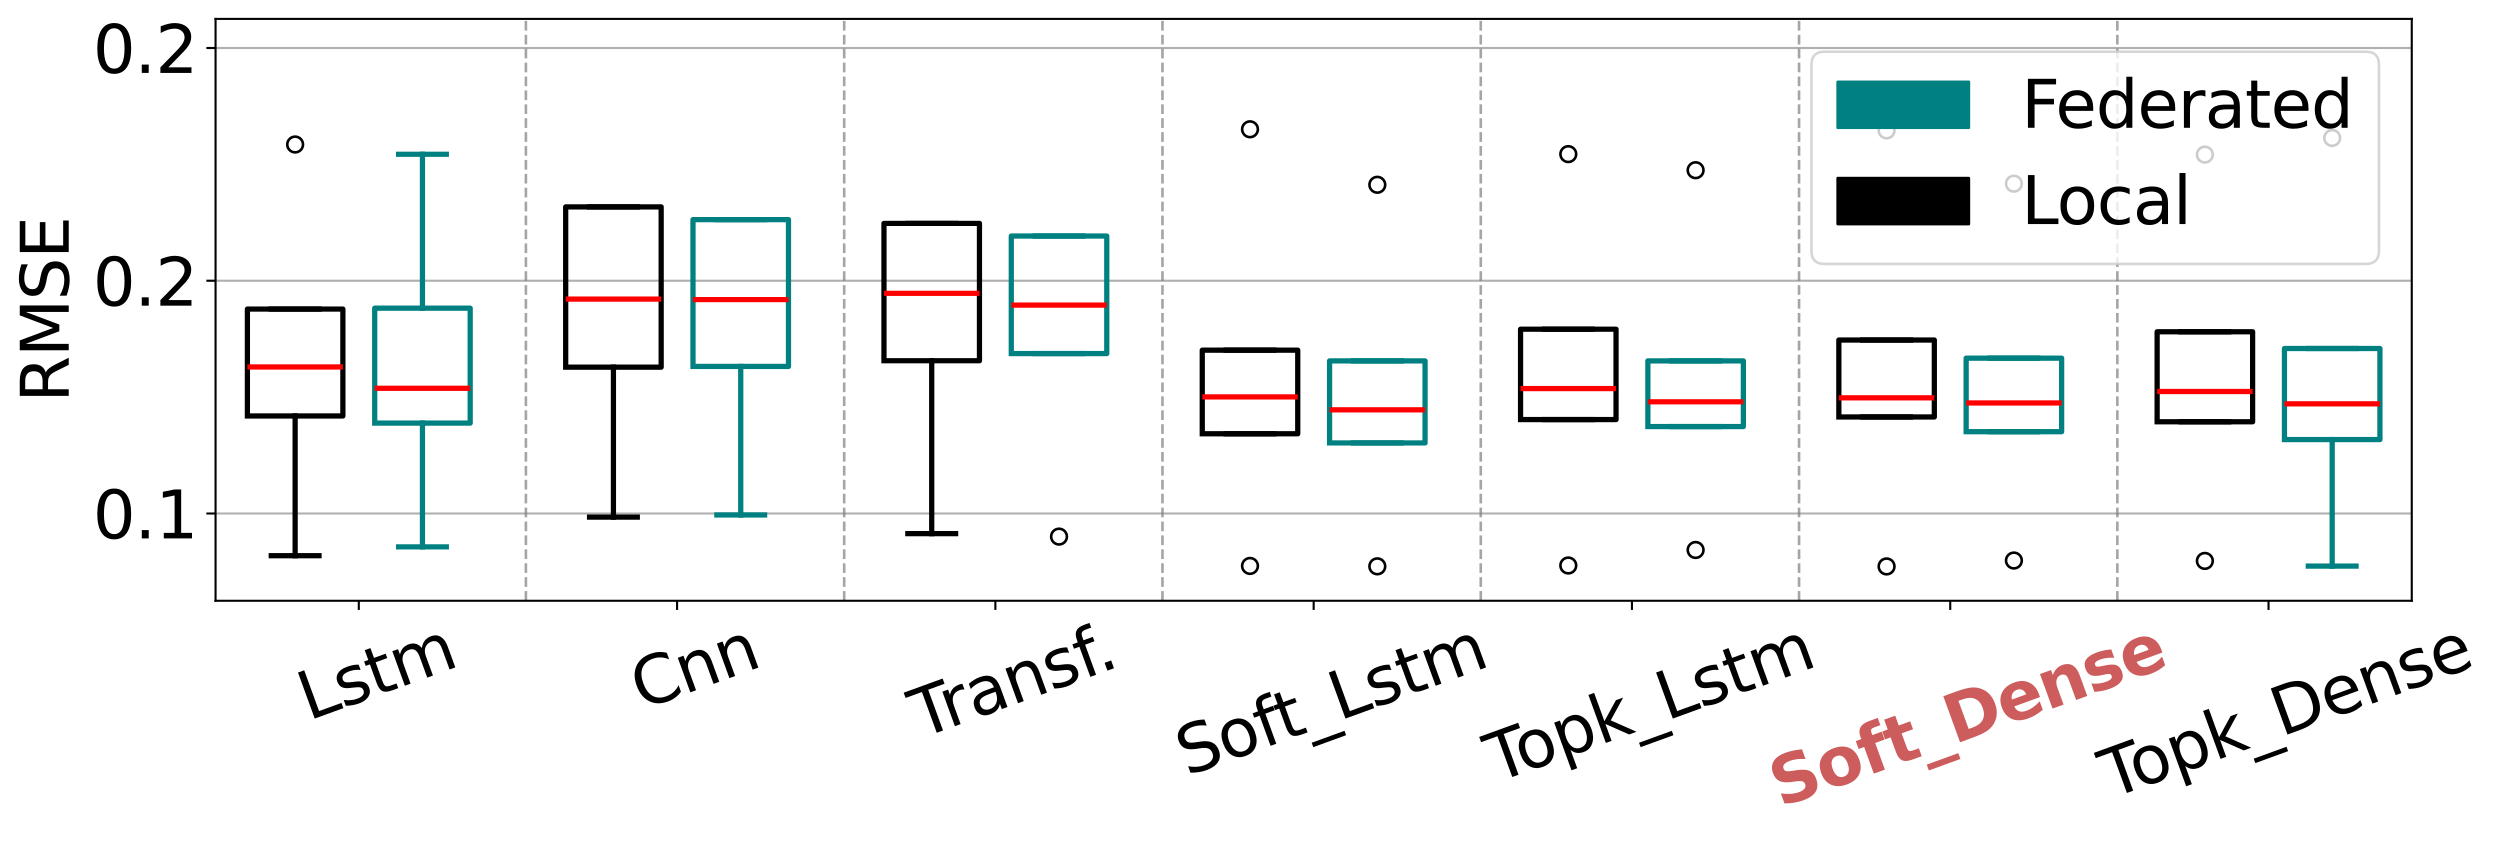 <?xml version="1.0" encoding="utf-8" standalone="no"?>
<!DOCTYPE svg PUBLIC "-//W3C//DTD SVG 1.1//EN"
  "http://www.w3.org/Graphics/SVG/1.1/DTD/svg11.dtd">
<svg xmlns:xlink="http://www.w3.org/1999/xlink" width="952.782pt" height="320.537pt" viewBox="0 0 952.782 320.537" xmlns="http://www.w3.org/2000/svg" version="1.1">
 <defs>
  <style type="text/css">*{stroke-linejoin: round; stroke-linecap: butt}</style>
 </defs>
 <g id="figure_1">
  <g id="patch_1">
   <path d="M 0 320.537 
L 952.782 320.537 
L 952.782 0 
L 0 0 
z
" style="fill: #ffffff"/>
  </g>
  <g id="axes_1">
   <g id="patch_2">
    <path d="M 82.153 228.96 
L 919.153 228.96 
L 919.153 7.2 
L 82.153 7.2 
z
" style="fill: #ffffff"/>
   </g>
   <g id="matplotlib.axis_1">
    <g id="xtick_1">
     <g id="line2d_1">
      <defs>
       <path id="m86061ea909" d="M 0 0 
L 0 3.5 
" style="stroke: #000000; stroke-width: 0.8"/>
      </defs>
      <g>
       <use xlink:href="#m86061ea909" x="136.74" y="228.96" style="stroke: #000000; stroke-width: 0.8"/>
      </g>
     </g>
     <g id="text_1">
      <!-- Lstm -->
      <g transform="translate(117.589 274.71) rotate(-20) scale(0.25 -0.25)">
       <defs>
        <path id="DejaVuSans-4c" d="M 628 4666 
L 1259 4666 
L 1259 531 
L 3531 531 
L 3531 0 
L 628 0 
L 628 4666 
z
" transform="scale(0.016)"/>
        <path id="DejaVuSans-73" d="M 2834 3397 
L 2834 2853 
Q 2591 2978 2328 3040 
Q 2066 3103 1784 3103 
Q 1356 3103 1142 2972 
Q 928 2841 928 2578 
Q 928 2378 1081 2264 
Q 1234 2150 1697 2047 
L 1894 2003 
Q 2506 1872 2764 1633 
Q 3022 1394 3022 966 
Q 3022 478 2636 193 
Q 2250 -91 1575 -91 
Q 1294 -91 989 -36 
Q 684 19 347 128 
L 347 722 
Q 666 556 975 473 
Q 1284 391 1588 391 
Q 1994 391 2212 530 
Q 2431 669 2431 922 
Q 2431 1156 2273 1281 
Q 2116 1406 1581 1522 
L 1381 1569 
Q 847 1681 609 1914 
Q 372 2147 372 2553 
Q 372 3047 722 3315 
Q 1072 3584 1716 3584 
Q 2034 3584 2315 3537 
Q 2597 3491 2834 3397 
z
" transform="scale(0.016)"/>
        <path id="DejaVuSans-74" d="M 1172 4494 
L 1172 3500 
L 2356 3500 
L 2356 3053 
L 1172 3053 
L 1172 1153 
Q 1172 725 1289 603 
Q 1406 481 1766 481 
L 2356 481 
L 2356 0 
L 1766 0 
Q 1100 0 847 248 
Q 594 497 594 1153 
L 594 3053 
L 172 3053 
L 172 3500 
L 594 3500 
L 594 4494 
L 1172 4494 
z
" transform="scale(0.016)"/>
        <path id="DejaVuSans-6d" d="M 3328 2828 
Q 3544 3216 3844 3400 
Q 4144 3584 4550 3584 
Q 5097 3584 5394 3201 
Q 5691 2819 5691 2113 
L 5691 0 
L 5113 0 
L 5113 2094 
Q 5113 2597 4934 2840 
Q 4756 3084 4391 3084 
Q 3944 3084 3684 2787 
Q 3425 2491 3425 1978 
L 3425 0 
L 2847 0 
L 2847 2094 
Q 2847 2600 2669 2842 
Q 2491 3084 2119 3084 
Q 1678 3084 1418 2786 
Q 1159 2488 1159 1978 
L 1159 0 
L 581 0 
L 581 3500 
L 1159 3500 
L 1159 2956 
Q 1356 3278 1631 3431 
Q 1906 3584 2284 3584 
Q 2666 3584 2933 3390 
Q 3200 3197 3328 2828 
z
" transform="scale(0.016)"/>
       </defs>
       <use xlink:href="#DejaVuSans-4c"/>
       <use xlink:href="#DejaVuSans-73" x="55.713"/>
       <use xlink:href="#DejaVuSans-74" x="107.812"/>
       <use xlink:href="#DejaVuSans-6d" x="147.021"/>
      </g>
     </g>
    </g>
    <g id="xtick_2">
     <g id="line2d_2">
      <g>
       <use xlink:href="#m86061ea909" x="258.044" y="228.96" style="stroke: #000000; stroke-width: 0.8"/>
      </g>
     </g>
     <g id="text_2">
      <!-- Cnn -->
      <g transform="translate(244.513 270.619) rotate(-20) scale(0.25 -0.25)">
       <defs>
        <path id="DejaVuSans-43" d="M 4122 4306 
L 4122 3641 
Q 3803 3938 3442 4084 
Q 3081 4231 2675 4231 
Q 1875 4231 1450 3742 
Q 1025 3253 1025 2328 
Q 1025 1406 1450 917 
Q 1875 428 2675 428 
Q 3081 428 3442 575 
Q 3803 722 4122 1019 
L 4122 359 
Q 3791 134 3420 21 
Q 3050 -91 2638 -91 
Q 1578 -91 968 557 
Q 359 1206 359 2328 
Q 359 3453 968 4101 
Q 1578 4750 2638 4750 
Q 3056 4750 3426 4639 
Q 3797 4528 4122 4306 
z
" transform="scale(0.016)"/>
        <path id="DejaVuSans-6e" d="M 3513 2113 
L 3513 0 
L 2938 0 
L 2938 2094 
Q 2938 2591 2744 2837 
Q 2550 3084 2163 3084 
Q 1697 3084 1428 2787 
Q 1159 2491 1159 1978 
L 1159 0 
L 581 0 
L 581 3500 
L 1159 3500 
L 1159 2956 
Q 1366 3272 1645 3428 
Q 1925 3584 2291 3584 
Q 2894 3584 3203 3211 
Q 3513 2838 3513 2113 
z
" transform="scale(0.016)"/>
       </defs>
       <use xlink:href="#DejaVuSans-43"/>
       <use xlink:href="#DejaVuSans-6e" x="69.824"/>
       <use xlink:href="#DejaVuSans-6e" x="133.203"/>
      </g>
     </g>
    </g>
    <g id="xtick_3">
     <g id="line2d_3">
      <g>
       <use xlink:href="#m86061ea909" x="379.349" y="228.96" style="stroke: #000000; stroke-width: 0.8"/>
      </g>
     </g>
     <g id="text_3">
      <!-- Transf. -->
      <g transform="translate(350.86 281.507) rotate(-20) scale(0.25 -0.25)">
       <defs>
        <path id="DejaVuSans-54" d="M -19 4666 
L 3928 4666 
L 3928 4134 
L 2272 4134 
L 2272 0 
L 1638 0 
L 1638 4134 
L -19 4134 
L -19 4666 
z
" transform="scale(0.016)"/>
        <path id="DejaVuSans-72" d="M 2631 2963 
Q 2534 3019 2420 3045 
Q 2306 3072 2169 3072 
Q 1681 3072 1420 2755 
Q 1159 2438 1159 1844 
L 1159 0 
L 581 0 
L 581 3500 
L 1159 3500 
L 1159 2956 
Q 1341 3275 1631 3429 
Q 1922 3584 2338 3584 
Q 2397 3584 2469 3576 
Q 2541 3569 2628 3553 
L 2631 2963 
z
" transform="scale(0.016)"/>
        <path id="DejaVuSans-61" d="M 2194 1759 
Q 1497 1759 1228 1600 
Q 959 1441 959 1056 
Q 959 750 1161 570 
Q 1363 391 1709 391 
Q 2188 391 2477 730 
Q 2766 1069 2766 1631 
L 2766 1759 
L 2194 1759 
z
M 3341 1997 
L 3341 0 
L 2766 0 
L 2766 531 
Q 2569 213 2275 61 
Q 1981 -91 1556 -91 
Q 1019 -91 701 211 
Q 384 513 384 1019 
Q 384 1609 779 1909 
Q 1175 2209 1959 2209 
L 2766 2209 
L 2766 2266 
Q 2766 2663 2505 2880 
Q 2244 3097 1772 3097 
Q 1472 3097 1187 3025 
Q 903 2953 641 2809 
L 641 3341 
Q 956 3463 1253 3523 
Q 1550 3584 1831 3584 
Q 2591 3584 2966 3190 
Q 3341 2797 3341 1997 
z
" transform="scale(0.016)"/>
        <path id="DejaVuSans-66" d="M 2375 4863 
L 2375 4384 
L 1825 4384 
Q 1516 4384 1395 4259 
Q 1275 4134 1275 3809 
L 1275 3500 
L 2222 3500 
L 2222 3053 
L 1275 3053 
L 1275 0 
L 697 0 
L 697 3053 
L 147 3053 
L 147 3500 
L 697 3500 
L 697 3744 
Q 697 4328 969 4595 
Q 1241 4863 1831 4863 
L 2375 4863 
z
" transform="scale(0.016)"/>
        <path id="DejaVuSans-2e" d="M 684 794 
L 1344 794 
L 1344 0 
L 684 0 
L 684 794 
z
" transform="scale(0.016)"/>
       </defs>
       <use xlink:href="#DejaVuSans-54"/>
       <use xlink:href="#DejaVuSans-72" x="46.334"/>
       <use xlink:href="#DejaVuSans-61" x="87.447"/>
       <use xlink:href="#DejaVuSans-6e" x="148.727"/>
       <use xlink:href="#DejaVuSans-73" x="212.105"/>
       <use xlink:href="#DejaVuSans-66" x="264.205"/>
       <use xlink:href="#DejaVuSans-2e" x="292.16"/>
      </g>
     </g>
    </g>
    <g id="xtick_4">
     <g id="line2d_4">
      <g>
       <use xlink:href="#m86061ea909" x="500.653" y="228.96" style="stroke: #000000; stroke-width: 0.8"/>
      </g>
     </g>
     <g id="text_4">
      <!-- Soft_Lstm -->
      <g transform="translate(452.332 295.858) rotate(-20) scale(0.25 -0.25)">
       <defs>
        <path id="DejaVuSans-53" d="M 3425 4513 
L 3425 3897 
Q 3066 4069 2747 4153 
Q 2428 4238 2131 4238 
Q 1616 4238 1336 4038 
Q 1056 3838 1056 3469 
Q 1056 3159 1242 3001 
Q 1428 2844 1947 2747 
L 2328 2669 
Q 3034 2534 3370 2195 
Q 3706 1856 3706 1288 
Q 3706 609 3251 259 
Q 2797 -91 1919 -91 
Q 1588 -91 1214 -16 
Q 841 59 441 206 
L 441 856 
Q 825 641 1194 531 
Q 1563 422 1919 422 
Q 2459 422 2753 634 
Q 3047 847 3047 1241 
Q 3047 1584 2836 1778 
Q 2625 1972 2144 2069 
L 1759 2144 
Q 1053 2284 737 2584 
Q 422 2884 422 3419 
Q 422 4038 858 4394 
Q 1294 4750 2059 4750 
Q 2388 4750 2728 4690 
Q 3069 4631 3425 4513 
z
" transform="scale(0.016)"/>
        <path id="DejaVuSans-6f" d="M 1959 3097 
Q 1497 3097 1228 2736 
Q 959 2375 959 1747 
Q 959 1119 1226 758 
Q 1494 397 1959 397 
Q 2419 397 2687 759 
Q 2956 1122 2956 1747 
Q 2956 2369 2687 2733 
Q 2419 3097 1959 3097 
z
M 1959 3584 
Q 2709 3584 3137 3096 
Q 3566 2609 3566 1747 
Q 3566 888 3137 398 
Q 2709 -91 1959 -91 
Q 1206 -91 779 398 
Q 353 888 353 1747 
Q 353 2609 779 3096 
Q 1206 3584 1959 3584 
z
" transform="scale(0.016)"/>
        <path id="DejaVuSans-5f" d="M 3263 -1063 
L 3263 -1509 
L -63 -1509 
L -63 -1063 
L 3263 -1063 
z
" transform="scale(0.016)"/>
       </defs>
       <use xlink:href="#DejaVuSans-53"/>
       <use xlink:href="#DejaVuSans-6f" x="63.477"/>
       <use xlink:href="#DejaVuSans-66" x="124.658"/>
       <use xlink:href="#DejaVuSans-74" x="158.113"/>
       <use xlink:href="#DejaVuSans-5f" x="197.322"/>
       <use xlink:href="#DejaVuSans-4c" x="247.322"/>
       <use xlink:href="#DejaVuSans-73" x="303.035"/>
       <use xlink:href="#DejaVuSans-74" x="355.135"/>
       <use xlink:href="#DejaVuSans-6d" x="394.344"/>
      </g>
     </g>
    </g>
    <g id="xtick_5">
     <g id="line2d_5">
      <g>
       <use xlink:href="#m86061ea909" x="621.957" y="228.96" style="stroke: #000000; stroke-width: 0.8"/>
      </g>
     </g>
     <g id="text_5">
      <!-- Topk_Lstm -->
      <g transform="translate(570.191 298.365) rotate(-20) scale(0.25 -0.25)">
       <defs>
        <path id="DejaVuSans-70" d="M 1159 525 
L 1159 -1331 
L 581 -1331 
L 581 3500 
L 1159 3500 
L 1159 2969 
Q 1341 3281 1617 3432 
Q 1894 3584 2278 3584 
Q 2916 3584 3314 3078 
Q 3713 2572 3713 1747 
Q 3713 922 3314 415 
Q 2916 -91 2278 -91 
Q 1894 -91 1617 61 
Q 1341 213 1159 525 
z
M 3116 1747 
Q 3116 2381 2855 2742 
Q 2594 3103 2138 3103 
Q 1681 3103 1420 2742 
Q 1159 2381 1159 1747 
Q 1159 1113 1420 752 
Q 1681 391 2138 391 
Q 2594 391 2855 752 
Q 3116 1113 3116 1747 
z
" transform="scale(0.016)"/>
        <path id="DejaVuSans-6b" d="M 581 4863 
L 1159 4863 
L 1159 1991 
L 2875 3500 
L 3609 3500 
L 1753 1863 
L 3688 0 
L 2938 0 
L 1159 1709 
L 1159 0 
L 581 0 
L 581 4863 
z
" transform="scale(0.016)"/>
       </defs>
       <use xlink:href="#DejaVuSans-54"/>
       <use xlink:href="#DejaVuSans-6f" x="44.084"/>
       <use xlink:href="#DejaVuSans-70" x="105.266"/>
       <use xlink:href="#DejaVuSans-6b" x="168.742"/>
       <use xlink:href="#DejaVuSans-5f" x="226.652"/>
       <use xlink:href="#DejaVuSans-4c" x="276.652"/>
       <use xlink:href="#DejaVuSans-73" x="332.365"/>
       <use xlink:href="#DejaVuSans-74" x="384.465"/>
       <use xlink:href="#DejaVuSans-6d" x="423.674"/>
      </g>
     </g>
    </g>
    <g id="xtick_6">
     <g id="line2d_6">
      <g>
       <use xlink:href="#m86061ea909" x="743.262" y="228.96" style="stroke: #000000; stroke-width: 0.8"/>
      </g>
     </g>
     <g id="text_6">
      <!-- Soft_Dense -->
      <g style="fill: #cd5c5c" transform="translate(678.538 307.798) rotate(-20) scale(0.25 -0.25)">
       <defs>
        <path id="DejaVuSans-Bold-53" d="M 3834 4519 
L 3834 3531 
Q 3450 3703 3084 3790 
Q 2719 3878 2394 3878 
Q 1963 3878 1756 3759 
Q 1550 3641 1550 3391 
Q 1550 3203 1689 3098 
Q 1828 2994 2194 2919 
L 2706 2816 
Q 3484 2659 3812 2340 
Q 4141 2022 4141 1434 
Q 4141 663 3683 286 
Q 3225 -91 2284 -91 
Q 1841 -91 1394 -6 
Q 947 78 500 244 
L 500 1259 
Q 947 1022 1364 901 
Q 1781 781 2169 781 
Q 2563 781 2772 912 
Q 2981 1044 2981 1288 
Q 2981 1506 2839 1625 
Q 2697 1744 2272 1838 
L 1806 1941 
Q 1106 2091 782 2419 
Q 459 2747 459 3303 
Q 459 4000 909 4375 
Q 1359 4750 2203 4750 
Q 2588 4750 2994 4692 
Q 3400 4634 3834 4519 
z
" transform="scale(0.016)"/>
        <path id="DejaVuSans-Bold-6f" d="M 2203 2784 
Q 1831 2784 1636 2517 
Q 1441 2250 1441 1747 
Q 1441 1244 1636 976 
Q 1831 709 2203 709 
Q 2569 709 2762 976 
Q 2956 1244 2956 1747 
Q 2956 2250 2762 2517 
Q 2569 2784 2203 2784 
z
M 2203 3584 
Q 3106 3584 3614 3096 
Q 4122 2609 4122 1747 
Q 4122 884 3614 396 
Q 3106 -91 2203 -91 
Q 1297 -91 786 396 
Q 275 884 275 1747 
Q 275 2609 786 3096 
Q 1297 3584 2203 3584 
z
" transform="scale(0.016)"/>
        <path id="DejaVuSans-Bold-66" d="M 2841 4863 
L 2841 4128 
L 2222 4128 
Q 1984 4128 1890 4042 
Q 1797 3956 1797 3744 
L 1797 3500 
L 2753 3500 
L 2753 2700 
L 1797 2700 
L 1797 0 
L 678 0 
L 678 2700 
L 122 2700 
L 122 3500 
L 678 3500 
L 678 3744 
Q 678 4316 997 4589 
Q 1316 4863 1984 4863 
L 2841 4863 
z
" transform="scale(0.016)"/>
        <path id="DejaVuSans-Bold-74" d="M 1759 4494 
L 1759 3500 
L 2913 3500 
L 2913 2700 
L 1759 2700 
L 1759 1216 
Q 1759 972 1856 886 
Q 1953 800 2241 800 
L 2816 800 
L 2816 0 
L 1856 0 
Q 1194 0 917 276 
Q 641 553 641 1216 
L 641 2700 
L 84 2700 
L 84 3500 
L 641 3500 
L 641 4494 
L 1759 4494 
z
" transform="scale(0.016)"/>
        <path id="DejaVuSans-Bold-5f" d="M 3200 -916 
L 3200 -1509 
L 0 -1509 
L 0 -916 
L 3200 -916 
z
" transform="scale(0.016)"/>
        <path id="DejaVuSans-Bold-44" d="M 1791 3756 
L 1791 909 
L 2222 909 
Q 2959 909 3348 1275 
Q 3738 1641 3738 2338 
Q 3738 3031 3350 3393 
Q 2963 3756 2222 3756 
L 1791 3756 
z
M 588 4666 
L 1856 4666 
Q 2919 4666 3439 4514 
Q 3959 4363 4331 4000 
Q 4659 3684 4818 3271 
Q 4978 2859 4978 2338 
Q 4978 1809 4818 1395 
Q 4659 981 4331 666 
Q 3956 303 3431 151 
Q 2906 0 1856 0 
L 588 0 
L 588 4666 
z
" transform="scale(0.016)"/>
        <path id="DejaVuSans-Bold-65" d="M 4031 1759 
L 4031 1441 
L 1416 1441 
Q 1456 1047 1700 850 
Q 1944 653 2381 653 
Q 2734 653 3104 758 
Q 3475 863 3866 1075 
L 3866 213 
Q 3469 63 3072 -14 
Q 2675 -91 2278 -91 
Q 1328 -91 801 392 
Q 275 875 275 1747 
Q 275 2603 792 3093 
Q 1309 3584 2216 3584 
Q 3041 3584 3536 3087 
Q 4031 2591 4031 1759 
z
M 2881 2131 
Q 2881 2450 2695 2645 
Q 2509 2841 2209 2841 
Q 1884 2841 1681 2658 
Q 1478 2475 1428 2131 
L 2881 2131 
z
" transform="scale(0.016)"/>
        <path id="DejaVuSans-Bold-6e" d="M 4056 2131 
L 4056 0 
L 2931 0 
L 2931 347 
L 2931 1631 
Q 2931 2084 2911 2256 
Q 2891 2428 2841 2509 
Q 2775 2619 2662 2680 
Q 2550 2741 2406 2741 
Q 2056 2741 1856 2470 
Q 1656 2200 1656 1722 
L 1656 0 
L 538 0 
L 538 3500 
L 1656 3500 
L 1656 2988 
Q 1909 3294 2193 3439 
Q 2478 3584 2822 3584 
Q 3428 3584 3742 3212 
Q 4056 2841 4056 2131 
z
" transform="scale(0.016)"/>
        <path id="DejaVuSans-Bold-73" d="M 3272 3391 
L 3272 2541 
Q 2913 2691 2578 2766 
Q 2244 2841 1947 2841 
Q 1628 2841 1473 2761 
Q 1319 2681 1319 2516 
Q 1319 2381 1436 2309 
Q 1553 2238 1856 2203 
L 2053 2175 
Q 2913 2066 3209 1816 
Q 3506 1566 3506 1031 
Q 3506 472 3093 190 
Q 2681 -91 1863 -91 
Q 1516 -91 1145 -36 
Q 775 19 384 128 
L 384 978 
Q 719 816 1070 734 
Q 1422 653 1784 653 
Q 2113 653 2278 743 
Q 2444 834 2444 1013 
Q 2444 1163 2330 1236 
Q 2216 1309 1875 1350 
L 1678 1375 
Q 931 1469 631 1722 
Q 331 1975 331 2491 
Q 331 3047 712 3315 
Q 1094 3584 1881 3584 
Q 2191 3584 2531 3537 
Q 2872 3491 3272 3391 
z
" transform="scale(0.016)"/>
       </defs>
       <use xlink:href="#DejaVuSans-Bold-53"/>
       <use xlink:href="#DejaVuSans-Bold-6f" x="72.021"/>
       <use xlink:href="#DejaVuSans-Bold-66" x="140.723"/>
       <use xlink:href="#DejaVuSans-Bold-74" x="184.229"/>
       <use xlink:href="#DejaVuSans-Bold-5f" x="232.031"/>
       <use xlink:href="#DejaVuSans-Bold-44" x="282.031"/>
       <use xlink:href="#DejaVuSans-Bold-65" x="365.039"/>
       <use xlink:href="#DejaVuSans-Bold-6e" x="432.861"/>
       <use xlink:href="#DejaVuSans-Bold-73" x="504.053"/>
       <use xlink:href="#DejaVuSans-Bold-65" x="563.574"/>
      </g>
     </g>
    </g>
    <g id="xtick_7">
     <g id="line2d_7">
      <g>
       <use xlink:href="#m86061ea909" x="864.566" y="228.96" style="stroke: #000000; stroke-width: 0.8"/>
      </g>
     </g>
     <g id="text_7">
      <!-- Topk_Dense -->
      <g transform="translate(804.447 304.446) rotate(-20) scale(0.25 -0.25)">
       <defs>
        <path id="DejaVuSans-44" d="M 1259 4147 
L 1259 519 
L 2022 519 
Q 2988 519 3436 956 
Q 3884 1394 3884 2338 
Q 3884 3275 3436 3711 
Q 2988 4147 2022 4147 
L 1259 4147 
z
M 628 4666 
L 1925 4666 
Q 3281 4666 3915 4102 
Q 4550 3538 4550 2338 
Q 4550 1131 3912 565 
Q 3275 0 1925 0 
L 628 0 
L 628 4666 
z
" transform="scale(0.016)"/>
        <path id="DejaVuSans-65" d="M 3597 1894 
L 3597 1613 
L 953 1613 
Q 991 1019 1311 708 
Q 1631 397 2203 397 
Q 2534 397 2845 478 
Q 3156 559 3463 722 
L 3463 178 
Q 3153 47 2828 -22 
Q 2503 -91 2169 -91 
Q 1331 -91 842 396 
Q 353 884 353 1716 
Q 353 2575 817 3079 
Q 1281 3584 2069 3584 
Q 2775 3584 3186 3129 
Q 3597 2675 3597 1894 
z
M 3022 2063 
Q 3016 2534 2758 2815 
Q 2500 3097 2075 3097 
Q 1594 3097 1305 2825 
Q 1016 2553 972 2059 
L 3022 2063 
z
" transform="scale(0.016)"/>
       </defs>
       <use xlink:href="#DejaVuSans-54"/>
       <use xlink:href="#DejaVuSans-6f" x="44.084"/>
       <use xlink:href="#DejaVuSans-70" x="105.266"/>
       <use xlink:href="#DejaVuSans-6b" x="168.742"/>
       <use xlink:href="#DejaVuSans-5f" x="226.652"/>
       <use xlink:href="#DejaVuSans-44" x="276.652"/>
       <use xlink:href="#DejaVuSans-65" x="353.654"/>
       <use xlink:href="#DejaVuSans-6e" x="415.178"/>
       <use xlink:href="#DejaVuSans-73" x="478.557"/>
       <use xlink:href="#DejaVuSans-65" x="530.656"/>
      </g>
     </g>
    </g>
   </g>
   <g id="matplotlib.axis_2">
    <g id="ytick_1">
     <g id="line2d_8">
      <path d="M 82.153 195.696 
L 919.153 195.696 
" clip-path="url(#p29b383c020)" style="fill: none; stroke: #b0b0b0; stroke-width: 0.8; stroke-linecap: square"/>
     </g>
     <g id="line2d_9">
      <defs>
       <path id="me3cda7640b" d="M 0 0 
L -3.5 0 
" style="stroke: #000000; stroke-width: 0.8"/>
      </defs>
      <g>
       <use xlink:href="#me3cda7640b" x="82.153" y="195.696" style="stroke: #000000; stroke-width: 0.8"/>
      </g>
     </g>
     <g id="text_8">
      <!-- 0.1 -->
      <g transform="translate(35.395 205.194) scale(0.25 -0.25)">
       <defs>
        <path id="DejaVuSans-30" d="M 2034 4250 
Q 1547 4250 1301 3770 
Q 1056 3291 1056 2328 
Q 1056 1369 1301 889 
Q 1547 409 2034 409 
Q 2525 409 2770 889 
Q 3016 1369 3016 2328 
Q 3016 3291 2770 3770 
Q 2525 4250 2034 4250 
z
M 2034 4750 
Q 2819 4750 3233 4129 
Q 3647 3509 3647 2328 
Q 3647 1150 3233 529 
Q 2819 -91 2034 -91 
Q 1250 -91 836 529 
Q 422 1150 422 2328 
Q 422 3509 836 4129 
Q 1250 4750 2034 4750 
z
" transform="scale(0.016)"/>
        <path id="DejaVuSans-31" d="M 794 531 
L 1825 531 
L 1825 4091 
L 703 3866 
L 703 4441 
L 1819 4666 
L 2450 4666 
L 2450 531 
L 3481 531 
L 3481 0 
L 794 0 
L 794 531 
z
" transform="scale(0.016)"/>
       </defs>
       <use xlink:href="#DejaVuSans-30"/>
       <use xlink:href="#DejaVuSans-2e" x="63.623"/>
       <use xlink:href="#DejaVuSans-31" x="95.41"/>
      </g>
     </g>
    </g>
    <g id="ytick_2">
     <g id="line2d_10">
      <path d="M 82.153 106.992 
L 919.153 106.992 
" clip-path="url(#p29b383c020)" style="fill: none; stroke: #b0b0b0; stroke-width: 0.8; stroke-linecap: square"/>
     </g>
     <g id="line2d_11">
      <g>
       <use xlink:href="#me3cda7640b" x="82.153" y="106.992" style="stroke: #000000; stroke-width: 0.8"/>
      </g>
     </g>
     <g id="text_9">
      <!-- 0.2 -->
      <g transform="translate(35.395 116.49) scale(0.25 -0.25)">
       <defs>
        <path id="DejaVuSans-32" d="M 1228 531 
L 3431 531 
L 3431 0 
L 469 0 
L 469 531 
Q 828 903 1448 1529 
Q 2069 2156 2228 2338 
Q 2531 2678 2651 2914 
Q 2772 3150 2772 3378 
Q 2772 3750 2511 3984 
Q 2250 4219 1831 4219 
Q 1534 4219 1204 4116 
Q 875 4013 500 3803 
L 500 4441 
Q 881 4594 1212 4672 
Q 1544 4750 1819 4750 
Q 2544 4750 2975 4387 
Q 3406 4025 3406 3419 
Q 3406 3131 3298 2873 
Q 3191 2616 2906 2266 
Q 2828 2175 2409 1742 
Q 1991 1309 1228 531 
z
" transform="scale(0.016)"/>
       </defs>
       <use xlink:href="#DejaVuSans-30"/>
       <use xlink:href="#DejaVuSans-2e" x="63.623"/>
       <use xlink:href="#DejaVuSans-32" x="95.41"/>
      </g>
     </g>
    </g>
    <g id="ytick_3">
     <g id="line2d_12">
      <path d="M 82.153 18.288 
L 919.153 18.288 
" clip-path="url(#p29b383c020)" style="fill: none; stroke: #b0b0b0; stroke-width: 0.8; stroke-linecap: square"/>
     </g>
     <g id="line2d_13">
      <g>
       <use xlink:href="#me3cda7640b" x="82.153" y="18.288" style="stroke: #000000; stroke-width: 0.8"/>
      </g>
     </g>
     <g id="text_10">
      <!-- 0.2 -->
      <g transform="translate(35.395 27.786) scale(0.25 -0.25)">
       <use xlink:href="#DejaVuSans-30"/>
       <use xlink:href="#DejaVuSans-2e" x="63.623"/>
       <use xlink:href="#DejaVuSans-32" x="95.41"/>
      </g>
     </g>
    </g>
    <g id="text_11">
     <!-- RMSE -->
     <g transform="translate(26.196 153.385) rotate(-90) scale(0.25 -0.25)">
      <defs>
       <path id="DejaVuSans-52" d="M 2841 2188 
Q 3044 2119 3236 1894 
Q 3428 1669 3622 1275 
L 4263 0 
L 3584 0 
L 2988 1197 
Q 2756 1666 2539 1819 
Q 2322 1972 1947 1972 
L 1259 1972 
L 1259 0 
L 628 0 
L 628 4666 
L 2053 4666 
Q 2853 4666 3247 4331 
Q 3641 3997 3641 3322 
Q 3641 2881 3436 2590 
Q 3231 2300 2841 2188 
z
M 1259 4147 
L 1259 2491 
L 2053 2491 
Q 2509 2491 2742 2702 
Q 2975 2913 2975 3322 
Q 2975 3731 2742 3939 
Q 2509 4147 2053 4147 
L 1259 4147 
z
" transform="scale(0.016)"/>
       <path id="DejaVuSans-4d" d="M 628 4666 
L 1569 4666 
L 2759 1491 
L 3956 4666 
L 4897 4666 
L 4897 0 
L 4281 0 
L 4281 4097 
L 3078 897 
L 2444 897 
L 1241 4097 
L 1241 0 
L 628 0 
L 628 4666 
z
" transform="scale(0.016)"/>
       <path id="DejaVuSans-45" d="M 628 4666 
L 3578 4666 
L 3578 4134 
L 1259 4134 
L 1259 2753 
L 3481 2753 
L 3481 2222 
L 1259 2222 
L 1259 531 
L 3634 531 
L 3634 0 
L 628 0 
L 628 4666 
z
" transform="scale(0.016)"/>
      </defs>
      <use xlink:href="#DejaVuSans-52"/>
      <use xlink:href="#DejaVuSans-4d" x="69.482"/>
      <use xlink:href="#DejaVuSans-53" x="155.762"/>
      <use xlink:href="#DejaVuSans-45" x="219.238"/>
     </g>
    </g>
   </g>
   <g id="line2d_14">
    <path d="M 94.284 158.528 
L 130.675 158.528 
L 130.675 117.791 
L 94.284 117.791 
L 94.284 158.528 
" clip-path="url(#p29b383c020)" style="fill: none; stroke: #000000; stroke-width: 2; stroke-linecap: square"/>
   </g>
   <g id="line2d_15">
    <path d="M 112.479 158.528 
L 112.479 211.787 
" clip-path="url(#p29b383c020)" style="fill: none; stroke: #000000; stroke-width: 2; stroke-linecap: square"/>
   </g>
   <g id="line2d_16">
    <path d="M 112.479 117.791 
L 112.479 117.791 
" clip-path="url(#p29b383c020)" style="fill: none; stroke: #000000; stroke-width: 2; stroke-linecap: square"/>
   </g>
   <g id="line2d_17">
    <path d="M 103.381 211.787 
L 121.577 211.787 
" clip-path="url(#p29b383c020)" style="fill: none; stroke: #000000; stroke-width: 2; stroke-linecap: square"/>
   </g>
   <g id="line2d_18">
    <path d="M 103.381 117.791 
L 121.577 117.791 
" clip-path="url(#p29b383c020)" style="fill: none; stroke: #000000; stroke-width: 2; stroke-linecap: square"/>
   </g>
   <g id="line2d_19">
    <defs>
     <path id="ma8064042ac" d="M 0 3 
C 0.796 3 1.559 2.684 2.121 2.121 
C 2.684 1.559 3 0.796 3 0 
C 3 -0.796 2.684 -1.559 2.121 -2.121 
C 1.559 -2.684 0.796 -3 0 -3 
C -0.796 -3 -1.559 -2.684 -2.121 -2.121 
C -2.684 -1.559 -3 -0.796 -3 0 
C -3 0.796 -2.684 1.559 -2.121 2.121 
C -1.559 2.684 -0.796 3 0 3 
z
" style="stroke: #000000"/>
    </defs>
    <g clip-path="url(#p29b383c020)">
     <use xlink:href="#ma8064042ac" x="112.479" y="55.07" style="fill-opacity: 0; stroke: #000000"/>
    </g>
   </g>
   <g id="line2d_20">
    <path d="M 215.588 139.935 
L 251.979 139.935 
L 251.979 78.854 
L 215.588 78.854 
L 215.588 139.935 
" clip-path="url(#p29b383c020)" style="fill: none; stroke: #000000; stroke-width: 2; stroke-linecap: square"/>
   </g>
   <g id="line2d_21">
    <path d="M 233.784 139.935 
L 233.784 197.066 
" clip-path="url(#p29b383c020)" style="fill: none; stroke: #000000; stroke-width: 2; stroke-linecap: square"/>
   </g>
   <g id="line2d_22">
    <path d="M 233.784 78.854 
L 233.784 78.854 
" clip-path="url(#p29b383c020)" style="fill: none; stroke: #000000; stroke-width: 2; stroke-linecap: square"/>
   </g>
   <g id="line2d_23">
    <path d="M 224.686 197.066 
L 242.881 197.066 
" clip-path="url(#p29b383c020)" style="fill: none; stroke: #000000; stroke-width: 2; stroke-linecap: square"/>
   </g>
   <g id="line2d_24">
    <path d="M 224.686 78.854 
L 242.881 78.854 
" clip-path="url(#p29b383c020)" style="fill: none; stroke: #000000; stroke-width: 2; stroke-linecap: square"/>
   </g>
   <g id="line2d_25">
    <g clip-path="url(#p29b383c020)"/>
   </g>
   <g id="line2d_26">
    <path d="M 336.892 137.479 
L 373.284 137.479 
L 373.284 85.143 
L 336.892 85.143 
L 336.892 137.479 
" clip-path="url(#p29b383c020)" style="fill: none; stroke: #000000; stroke-width: 2; stroke-linecap: square"/>
   </g>
   <g id="line2d_27">
    <path d="M 355.088 137.479 
L 355.088 203.383 
" clip-path="url(#p29b383c020)" style="fill: none; stroke: #000000; stroke-width: 2; stroke-linecap: square"/>
   </g>
   <g id="line2d_28">
    <path d="M 355.088 85.143 
L 355.088 85.143 
" clip-path="url(#p29b383c020)" style="fill: none; stroke: #000000; stroke-width: 2; stroke-linecap: square"/>
   </g>
   <g id="line2d_29">
    <path d="M 345.99 203.383 
L 364.186 203.383 
" clip-path="url(#p29b383c020)" style="fill: none; stroke: #000000; stroke-width: 2; stroke-linecap: square"/>
   </g>
   <g id="line2d_30">
    <path d="M 345.99 85.143 
L 364.186 85.143 
" clip-path="url(#p29b383c020)" style="fill: none; stroke: #000000; stroke-width: 2; stroke-linecap: square"/>
   </g>
   <g id="line2d_31">
    <g clip-path="url(#p29b383c020)"/>
   </g>
   <g id="line2d_32">
    <path d="M 458.197 165.317 
L 494.588 165.317 
L 494.588 133.459 
L 458.197 133.459 
L 458.197 165.317 
" clip-path="url(#p29b383c020)" style="fill: none; stroke: #000000; stroke-width: 2; stroke-linecap: square"/>
   </g>
   <g id="line2d_33">
    <path d="M 476.392 165.317 
L 476.392 165.317 
" clip-path="url(#p29b383c020)" style="fill: none; stroke: #000000; stroke-width: 2; stroke-linecap: square"/>
   </g>
   <g id="line2d_34">
    <path d="M 476.392 133.459 
L 476.392 133.459 
" clip-path="url(#p29b383c020)" style="fill: none; stroke: #000000; stroke-width: 2; stroke-linecap: square"/>
   </g>
   <g id="line2d_35">
    <path d="M 467.294 165.317 
L 485.49 165.317 
" clip-path="url(#p29b383c020)" style="fill: none; stroke: #000000; stroke-width: 2; stroke-linecap: square"/>
   </g>
   <g id="line2d_36">
    <path d="M 467.294 133.459 
L 485.49 133.459 
" clip-path="url(#p29b383c020)" style="fill: none; stroke: #000000; stroke-width: 2; stroke-linecap: square"/>
   </g>
   <g id="line2d_37">
    <g clip-path="url(#p29b383c020)">
     <use xlink:href="#ma8064042ac" x="476.392" y="215.684" style="fill-opacity: 0; stroke: #000000"/>
     <use xlink:href="#ma8064042ac" x="476.392" y="49.269" style="fill-opacity: 0; stroke: #000000"/>
    </g>
   </g>
   <g id="line2d_38">
    <path d="M 579.501 159.902 
L 615.892 159.902 
L 615.892 125.464 
L 579.501 125.464 
L 579.501 159.902 
" clip-path="url(#p29b383c020)" style="fill: none; stroke: #000000; stroke-width: 2; stroke-linecap: square"/>
   </g>
   <g id="line2d_39">
    <path d="M 597.697 159.902 
L 597.697 159.902 
" clip-path="url(#p29b383c020)" style="fill: none; stroke: #000000; stroke-width: 2; stroke-linecap: square"/>
   </g>
   <g id="line2d_40">
    <path d="M 597.697 125.464 
L 597.697 125.464 
" clip-path="url(#p29b383c020)" style="fill: none; stroke: #000000; stroke-width: 2; stroke-linecap: square"/>
   </g>
   <g id="line2d_41">
    <path d="M 588.599 159.902 
L 606.794 159.902 
" clip-path="url(#p29b383c020)" style="fill: none; stroke: #000000; stroke-width: 2; stroke-linecap: square"/>
   </g>
   <g id="line2d_42">
    <path d="M 588.599 125.464 
L 606.794 125.464 
" clip-path="url(#p29b383c020)" style="fill: none; stroke: #000000; stroke-width: 2; stroke-linecap: square"/>
   </g>
   <g id="line2d_43">
    <g clip-path="url(#p29b383c020)">
     <use xlink:href="#ma8064042ac" x="597.697" y="215.518" style="fill-opacity: 0; stroke: #000000"/>
     <use xlink:href="#ma8064042ac" x="597.697" y="58.738" style="fill-opacity: 0; stroke: #000000"/>
    </g>
   </g>
   <g id="line2d_44">
    <path d="M 700.805 158.907 
L 737.197 158.907 
L 737.197 129.584 
L 700.805 129.584 
L 700.805 158.907 
" clip-path="url(#p29b383c020)" style="fill: none; stroke: #000000; stroke-width: 2; stroke-linecap: square"/>
   </g>
   <g id="line2d_45">
    <path d="M 719.001 158.907 
L 719.001 158.907 
" clip-path="url(#p29b383c020)" style="fill: none; stroke: #000000; stroke-width: 2; stroke-linecap: square"/>
   </g>
   <g id="line2d_46">
    <path d="M 719.001 129.584 
L 719.001 129.584 
" clip-path="url(#p29b383c020)" style="fill: none; stroke: #000000; stroke-width: 2; stroke-linecap: square"/>
   </g>
   <g id="line2d_47">
    <path d="M 709.903 158.907 
L 728.099 158.907 
" clip-path="url(#p29b383c020)" style="fill: none; stroke: #000000; stroke-width: 2; stroke-linecap: square"/>
   </g>
   <g id="line2d_48">
    <path d="M 709.903 129.584 
L 728.099 129.584 
" clip-path="url(#p29b383c020)" style="fill: none; stroke: #000000; stroke-width: 2; stroke-linecap: square"/>
   </g>
   <g id="line2d_49">
    <g clip-path="url(#p29b383c020)">
     <use xlink:href="#ma8064042ac" x="719.001" y="215.873" style="fill-opacity: 0; stroke: #000000"/>
     <use xlink:href="#ma8064042ac" x="719.001" y="49.7" style="fill-opacity: 0; stroke: #000000"/>
    </g>
   </g>
   <g id="line2d_50">
    <path d="M 822.11 160.746 
L 858.501 160.746 
L 858.501 126.447 
L 822.11 126.447 
L 822.11 160.746 
" clip-path="url(#p29b383c020)" style="fill: none; stroke: #000000; stroke-width: 2; stroke-linecap: square"/>
   </g>
   <g id="line2d_51">
    <path d="M 840.305 160.746 
L 840.305 160.746 
" clip-path="url(#p29b383c020)" style="fill: none; stroke: #000000; stroke-width: 2; stroke-linecap: square"/>
   </g>
   <g id="line2d_52">
    <path d="M 840.305 126.447 
L 840.305 126.447 
" clip-path="url(#p29b383c020)" style="fill: none; stroke: #000000; stroke-width: 2; stroke-linecap: square"/>
   </g>
   <g id="line2d_53">
    <path d="M 831.207 160.746 
L 849.403 160.746 
" clip-path="url(#p29b383c020)" style="fill: none; stroke: #000000; stroke-width: 2; stroke-linecap: square"/>
   </g>
   <g id="line2d_54">
    <path d="M 831.207 126.447 
L 849.403 126.447 
" clip-path="url(#p29b383c020)" style="fill: none; stroke: #000000; stroke-width: 2; stroke-linecap: square"/>
   </g>
   <g id="line2d_55">
    <g clip-path="url(#p29b383c020)">
     <use xlink:href="#ma8064042ac" x="840.305" y="213.773" style="fill-opacity: 0; stroke: #000000"/>
     <use xlink:href="#ma8064042ac" x="840.305" y="58.918" style="fill-opacity: 0; stroke: #000000"/>
    </g>
   </g>
   <g id="line2d_56">
    <path d="M 142.805 161.254 
L 179.197 161.254 
L 179.197 117.456 
L 142.805 117.456 
L 142.805 161.254 
" clip-path="url(#p29b383c020)" style="fill: none; stroke: #008080; stroke-width: 2; stroke-linecap: square"/>
   </g>
   <g id="line2d_57">
    <path d="M 161.001 161.254 
L 161.001 208.416 
" clip-path="url(#p29b383c020)" style="fill: none; stroke: #008080; stroke-width: 2; stroke-linecap: square"/>
   </g>
   <g id="line2d_58">
    <path d="M 161.001 117.456 
L 161.001 58.796 
" clip-path="url(#p29b383c020)" style="fill: none; stroke: #008080; stroke-width: 2; stroke-linecap: square"/>
   </g>
   <g id="line2d_59">
    <path d="M 151.903 208.416 
L 170.099 208.416 
" clip-path="url(#p29b383c020)" style="fill: none; stroke: #008080; stroke-width: 2; stroke-linecap: square"/>
   </g>
   <g id="line2d_60">
    <path d="M 151.903 58.796 
L 170.099 58.796 
" clip-path="url(#p29b383c020)" style="fill: none; stroke: #008080; stroke-width: 2; stroke-linecap: square"/>
   </g>
   <g id="line2d_61"/>
   <g id="line2d_62">
    <path d="M 264.11 139.655 
L 300.501 139.655 
L 300.501 83.696 
L 264.11 83.696 
L 264.11 139.655 
" clip-path="url(#p29b383c020)" style="fill: none; stroke: #008080; stroke-width: 2; stroke-linecap: square"/>
   </g>
   <g id="line2d_63">
    <path d="M 282.305 139.655 
L 282.305 196.261 
" clip-path="url(#p29b383c020)" style="fill: none; stroke: #008080; stroke-width: 2; stroke-linecap: square"/>
   </g>
   <g id="line2d_64">
    <path d="M 282.305 83.696 
L 282.305 83.696 
" clip-path="url(#p29b383c020)" style="fill: none; stroke: #008080; stroke-width: 2; stroke-linecap: square"/>
   </g>
   <g id="line2d_65">
    <path d="M 273.207 196.261 
L 291.403 196.261 
" clip-path="url(#p29b383c020)" style="fill: none; stroke: #008080; stroke-width: 2; stroke-linecap: square"/>
   </g>
   <g id="line2d_66">
    <path d="M 273.207 83.696 
L 291.403 83.696 
" clip-path="url(#p29b383c020)" style="fill: none; stroke: #008080; stroke-width: 2; stroke-linecap: square"/>
   </g>
   <g id="line2d_67">
    <g clip-path="url(#p29b383c020)"/>
   </g>
   <g id="line2d_68">
    <path d="M 385.414 134.751 
L 421.805 134.751 
L 421.805 89.961 
L 385.414 89.961 
L 385.414 134.751 
" clip-path="url(#p29b383c020)" style="fill: none; stroke: #008080; stroke-width: 2; stroke-linecap: square"/>
   </g>
   <g id="line2d_69">
    <path d="M 403.61 134.751 
L 403.61 134.751 
" clip-path="url(#p29b383c020)" style="fill: none; stroke: #008080; stroke-width: 2; stroke-linecap: square"/>
   </g>
   <g id="line2d_70">
    <path d="M 403.61 89.961 
L 403.61 89.961 
" clip-path="url(#p29b383c020)" style="fill: none; stroke: #008080; stroke-width: 2; stroke-linecap: square"/>
   </g>
   <g id="line2d_71">
    <path d="M 394.512 134.751 
L 412.707 134.751 
" clip-path="url(#p29b383c020)" style="fill: none; stroke: #008080; stroke-width: 2; stroke-linecap: square"/>
   </g>
   <g id="line2d_72">
    <path d="M 394.512 89.961 
L 412.707 89.961 
" clip-path="url(#p29b383c020)" style="fill: none; stroke: #008080; stroke-width: 2; stroke-linecap: square"/>
   </g>
   <g id="line2d_73">
    <g clip-path="url(#p29b383c020)">
     <use xlink:href="#ma8064042ac" x="403.61" y="204.506" style="fill-opacity: 0; stroke: #000000"/>
     <use xlink:href="#ma8064042ac" x="403.61" y="-1" style="fill-opacity: 0; stroke: #000000"/>
    </g>
   </g>
   <g id="line2d_74">
    <path d="M 506.718 168.806 
L 543.11 168.806 
L 543.11 137.537 
L 506.718 137.537 
L 506.718 168.806 
" clip-path="url(#p29b383c020)" style="fill: none; stroke: #008080; stroke-width: 2; stroke-linecap: square"/>
   </g>
   <g id="line2d_75">
    <path d="M 524.914 168.806 
L 524.914 168.806 
" clip-path="url(#p29b383c020)" style="fill: none; stroke: #008080; stroke-width: 2; stroke-linecap: square"/>
   </g>
   <g id="line2d_76">
    <path d="M 524.914 137.537 
L 524.914 137.537 
" clip-path="url(#p29b383c020)" style="fill: none; stroke: #008080; stroke-width: 2; stroke-linecap: square"/>
   </g>
   <g id="line2d_77">
    <path d="M 515.816 168.806 
L 534.012 168.806 
" clip-path="url(#p29b383c020)" style="fill: none; stroke: #008080; stroke-width: 2; stroke-linecap: square"/>
   </g>
   <g id="line2d_78">
    <path d="M 515.816 137.537 
L 534.012 137.537 
" clip-path="url(#p29b383c020)" style="fill: none; stroke: #008080; stroke-width: 2; stroke-linecap: square"/>
   </g>
   <g id="line2d_79">
    <g clip-path="url(#p29b383c020)">
     <use xlink:href="#ma8064042ac" x="524.914" y="215.837" style="fill-opacity: 0; stroke: #000000"/>
     <use xlink:href="#ma8064042ac" x="524.914" y="70.42" style="fill-opacity: 0; stroke: #000000"/>
    </g>
   </g>
   <g id="line2d_80">
    <path d="M 628.023 162.567 
L 664.414 162.567 
L 664.414 137.536 
L 628.023 137.536 
L 628.023 162.567 
" clip-path="url(#p29b383c020)" style="fill: none; stroke: #008080; stroke-width: 2; stroke-linecap: square"/>
   </g>
   <g id="line2d_81">
    <path d="M 646.218 162.567 
L 646.218 162.567 
" clip-path="url(#p29b383c020)" style="fill: none; stroke: #008080; stroke-width: 2; stroke-linecap: square"/>
   </g>
   <g id="line2d_82">
    <path d="M 646.218 137.536 
L 646.218 137.536 
" clip-path="url(#p29b383c020)" style="fill: none; stroke: #008080; stroke-width: 2; stroke-linecap: square"/>
   </g>
   <g id="line2d_83">
    <path d="M 637.121 162.567 
L 655.316 162.567 
" clip-path="url(#p29b383c020)" style="fill: none; stroke: #008080; stroke-width: 2; stroke-linecap: square"/>
   </g>
   <g id="line2d_84">
    <path d="M 637.121 137.536 
L 655.316 137.536 
" clip-path="url(#p29b383c020)" style="fill: none; stroke: #008080; stroke-width: 2; stroke-linecap: square"/>
   </g>
   <g id="line2d_85">
    <g clip-path="url(#p29b383c020)">
     <use xlink:href="#ma8064042ac" x="646.218" y="209.605" style="fill-opacity: 0; stroke: #000000"/>
     <use xlink:href="#ma8064042ac" x="646.218" y="64.867" style="fill-opacity: 0; stroke: #000000"/>
    </g>
   </g>
   <g id="line2d_86">
    <path d="M 749.327 164.532 
L 785.718 164.532 
L 785.718 136.502 
L 749.327 136.502 
L 749.327 164.532 
" clip-path="url(#p29b383c020)" style="fill: none; stroke: #008080; stroke-width: 2; stroke-linecap: square"/>
   </g>
   <g id="line2d_87">
    <path d="M 767.523 164.532 
L 767.523 164.532 
" clip-path="url(#p29b383c020)" style="fill: none; stroke: #008080; stroke-width: 2; stroke-linecap: square"/>
   </g>
   <g id="line2d_88">
    <path d="M 767.523 136.502 
L 767.523 136.502 
" clip-path="url(#p29b383c020)" style="fill: none; stroke: #008080; stroke-width: 2; stroke-linecap: square"/>
   </g>
   <g id="line2d_89">
    <path d="M 758.425 164.532 
L 776.621 164.532 
" clip-path="url(#p29b383c020)" style="fill: none; stroke: #008080; stroke-width: 2; stroke-linecap: square"/>
   </g>
   <g id="line2d_90">
    <path d="M 758.425 136.502 
L 776.621 136.502 
" clip-path="url(#p29b383c020)" style="fill: none; stroke: #008080; stroke-width: 2; stroke-linecap: square"/>
   </g>
   <g id="line2d_91">
    <g clip-path="url(#p29b383c020)">
     <use xlink:href="#ma8064042ac" x="767.523" y="213.621" style="fill-opacity: 0; stroke: #000000"/>
     <use xlink:href="#ma8064042ac" x="767.523" y="70.002" style="fill-opacity: 0; stroke: #000000"/>
    </g>
   </g>
   <g id="line2d_92">
    <path d="M 870.631 167.53 
L 907.023 167.53 
L 907.023 132.826 
L 870.631 132.826 
L 870.631 167.53 
" clip-path="url(#p29b383c020)" style="fill: none; stroke: #008080; stroke-width: 2; stroke-linecap: square"/>
   </g>
   <g id="line2d_93">
    <path d="M 888.827 167.53 
L 888.827 215.744 
" clip-path="url(#p29b383c020)" style="fill: none; stroke: #008080; stroke-width: 2; stroke-linecap: square"/>
   </g>
   <g id="line2d_94">
    <path d="M 888.827 132.826 
L 888.827 132.826 
" clip-path="url(#p29b383c020)" style="fill: none; stroke: #008080; stroke-width: 2; stroke-linecap: square"/>
   </g>
   <g id="line2d_95">
    <path d="M 879.729 215.744 
L 897.925 215.744 
" clip-path="url(#p29b383c020)" style="fill: none; stroke: #008080; stroke-width: 2; stroke-linecap: square"/>
   </g>
   <g id="line2d_96">
    <path d="M 879.729 132.826 
L 897.925 132.826 
" clip-path="url(#p29b383c020)" style="fill: none; stroke: #008080; stroke-width: 2; stroke-linecap: square"/>
   </g>
   <g id="line2d_97">
    <g clip-path="url(#p29b383c020)">
     <use xlink:href="#ma8064042ac" x="888.827" y="52.575" style="fill-opacity: 0; stroke: #000000"/>
    </g>
   </g>
   <g id="line2d_98">
    <path d="M 200.425 228.96 
L 200.425 7.2 
" clip-path="url(#p29b383c020)" style="fill: none; stroke-dasharray: 3.7,1.6; stroke-dashoffset: 0; stroke: #808080; stroke-opacity: 0.7"/>
   </g>
   <g id="line2d_99">
    <path d="M 321.729 228.96 
L 321.729 7.2 
" clip-path="url(#p29b383c020)" style="fill: none; stroke-dasharray: 3.7,1.6; stroke-dashoffset: 0; stroke: #808080; stroke-opacity: 0.7"/>
   </g>
   <g id="line2d_100">
    <path d="M 443.034 228.96 
L 443.034 7.2 
" clip-path="url(#p29b383c020)" style="fill: none; stroke-dasharray: 3.7,1.6; stroke-dashoffset: 0; stroke: #808080; stroke-opacity: 0.7"/>
   </g>
   <g id="line2d_101">
    <path d="M 564.338 228.96 
L 564.338 7.2 
" clip-path="url(#p29b383c020)" style="fill: none; stroke-dasharray: 3.7,1.6; stroke-dashoffset: 0; stroke: #808080; stroke-opacity: 0.7"/>
   </g>
   <g id="line2d_102">
    <path d="M 685.642 228.96 
L 685.642 7.2 
" clip-path="url(#p29b383c020)" style="fill: none; stroke-dasharray: 3.7,1.6; stroke-dashoffset: 0; stroke: #808080; stroke-opacity: 0.7"/>
   </g>
   <g id="line2d_103">
    <path d="M 806.947 228.96 
L 806.947 7.2 
" clip-path="url(#p29b383c020)" style="fill: none; stroke-dasharray: 3.7,1.6; stroke-dashoffset: 0; stroke: #808080; stroke-opacity: 0.7"/>
   </g>
   <g id="line2d_104">
    <path d="M 94.284 139.857 
L 130.675 139.857 
" clip-path="url(#p29b383c020)" style="fill: none; stroke: #ff0000; stroke-width: 2"/>
   </g>
   <g id="line2d_105">
    <path d="M 215.588 113.995 
L 251.979 113.995 
" clip-path="url(#p29b383c020)" style="fill: none; stroke: #ff0000; stroke-width: 2"/>
   </g>
   <g id="line2d_106">
    <path d="M 336.892 111.793 
L 373.284 111.793 
" clip-path="url(#p29b383c020)" style="fill: none; stroke: #ff0000; stroke-width: 2"/>
   </g>
   <g id="line2d_107">
    <path d="M 458.197 151.264 
L 494.588 151.264 
" clip-path="url(#p29b383c020)" style="fill: none; stroke: #ff0000; stroke-width: 2"/>
   </g>
   <g id="line2d_108">
    <path d="M 579.501 148.083 
L 615.892 148.083 
" clip-path="url(#p29b383c020)" style="fill: none; stroke: #ff0000; stroke-width: 2"/>
   </g>
   <g id="line2d_109">
    <path d="M 700.805 151.61 
L 737.197 151.61 
" clip-path="url(#p29b383c020)" style="fill: none; stroke: #ff0000; stroke-width: 2"/>
   </g>
   <g id="line2d_110">
    <path d="M 822.11 149.205 
L 858.501 149.205 
" clip-path="url(#p29b383c020)" style="fill: none; stroke: #ff0000; stroke-width: 2"/>
   </g>
   <g id="line2d_111">
    <path d="M 142.805 147.983 
L 179.197 147.983 
" clip-path="url(#p29b383c020)" style="fill: none; stroke: #ff0000; stroke-width: 2"/>
   </g>
   <g id="line2d_112">
    <path d="M 264.11 114.182 
L 300.501 114.182 
" clip-path="url(#p29b383c020)" style="fill: none; stroke: #ff0000; stroke-width: 2"/>
   </g>
   <g id="line2d_113">
    <path d="M 385.414 116.272 
L 421.805 116.272 
" clip-path="url(#p29b383c020)" style="fill: none; stroke: #ff0000; stroke-width: 2"/>
   </g>
   <g id="line2d_114">
    <path d="M 506.718 156.195 
L 543.11 156.195 
" clip-path="url(#p29b383c020)" style="fill: none; stroke: #ff0000; stroke-width: 2"/>
   </g>
   <g id="line2d_115">
    <path d="M 628.023 153.133 
L 664.414 153.133 
" clip-path="url(#p29b383c020)" style="fill: none; stroke: #ff0000; stroke-width: 2"/>
   </g>
   <g id="line2d_116">
    <path d="M 749.327 153.568 
L 785.718 153.568 
" clip-path="url(#p29b383c020)" style="fill: none; stroke: #ff0000; stroke-width: 2"/>
   </g>
   <g id="line2d_117">
    <path d="M 870.631 153.896 
L 907.023 153.896 
" clip-path="url(#p29b383c020)" style="fill: none; stroke: #ff0000; stroke-width: 2"/>
   </g>
   <g id="patch_3">
    <path d="M 82.153 228.96 
L 82.153 7.2 
" style="fill: none; stroke: #000000; stroke-width: 0.8; stroke-linejoin: miter; stroke-linecap: square"/>
   </g>
   <g id="patch_4">
    <path d="M 919.153 228.96 
L 919.153 7.2 
" style="fill: none; stroke: #000000; stroke-width: 0.8; stroke-linejoin: miter; stroke-linecap: square"/>
   </g>
   <g id="patch_5">
    <path d="M 82.153 228.96 
L 919.153 228.96 
" style="fill: none; stroke: #000000; stroke-width: 0.8; stroke-linejoin: miter; stroke-linecap: square"/>
   </g>
   <g id="patch_6">
    <path d="M 82.153 7.2 
L 919.153 7.2 
" style="fill: none; stroke: #000000; stroke-width: 0.8; stroke-linejoin: miter; stroke-linecap: square"/>
   </g>
   <g id="legend_1">
    <g id="patch_7">
     <path d="M 695.36 100.591 
L 901.653 100.591 
Q 906.653 100.591 906.653 95.591 
L 906.653 24.7 
Q 906.653 19.7 901.653 19.7 
L 695.36 19.7 
Q 690.36 19.7 690.36 24.7 
L 690.36 95.591 
Q 690.36 100.591 695.36 100.591 
z
" style="fill: #ffffff; opacity: 0.8; stroke: #cccccc; stroke-linejoin: miter"/>
    </g>
    <g id="patch_8">
     <path d="M 700.36 48.696 
L 750.36 48.696 
L 750.36 31.196 
L 700.36 31.196 
z
" style="fill: #008080; stroke: #008080; stroke-linejoin: miter"/>
    </g>
    <g id="text_12">
     <!-- Federated -->
     <g transform="translate(770.36 48.696) scale(0.25 -0.25)">
      <defs>
       <path id="DejaVuSans-46" d="M 628 4666 
L 3309 4666 
L 3309 4134 
L 1259 4134 
L 1259 2759 
L 3109 2759 
L 3109 2228 
L 1259 2228 
L 1259 0 
L 628 0 
L 628 4666 
z
" transform="scale(0.016)"/>
       <path id="DejaVuSans-64" d="M 2906 2969 
L 2906 4863 
L 3481 4863 
L 3481 0 
L 2906 0 
L 2906 525 
Q 2725 213 2448 61 
Q 2172 -91 1784 -91 
Q 1150 -91 751 415 
Q 353 922 353 1747 
Q 353 2572 751 3078 
Q 1150 3584 1784 3584 
Q 2172 3584 2448 3432 
Q 2725 3281 2906 2969 
z
M 947 1747 
Q 947 1113 1208 752 
Q 1469 391 1925 391 
Q 2381 391 2643 752 
Q 2906 1113 2906 1747 
Q 2906 2381 2643 2742 
Q 2381 3103 1925 3103 
Q 1469 3103 1208 2742 
Q 947 2381 947 1747 
z
" transform="scale(0.016)"/>
      </defs>
      <use xlink:href="#DejaVuSans-46"/>
      <use xlink:href="#DejaVuSans-65" x="52.02"/>
      <use xlink:href="#DejaVuSans-64" x="113.543"/>
      <use xlink:href="#DejaVuSans-65" x="177.02"/>
      <use xlink:href="#DejaVuSans-72" x="238.543"/>
      <use xlink:href="#DejaVuSans-61" x="279.656"/>
      <use xlink:href="#DejaVuSans-74" x="340.936"/>
      <use xlink:href="#DejaVuSans-65" x="380.145"/>
      <use xlink:href="#DejaVuSans-64" x="441.668"/>
     </g>
    </g>
    <g id="patch_9">
     <path d="M 700.36 85.391 
L 750.36 85.391 
L 750.36 67.891 
L 700.36 67.891 
z
" style="stroke: #000000; stroke-linejoin: miter"/>
    </g>
    <g id="text_13">
     <!-- Local -->
     <g transform="translate(770.36 85.391) scale(0.25 -0.25)">
      <defs>
       <path id="DejaVuSans-63" d="M 3122 3366 
L 3122 2828 
Q 2878 2963 2633 3030 
Q 2388 3097 2138 3097 
Q 1578 3097 1268 2742 
Q 959 2388 959 1747 
Q 959 1106 1268 751 
Q 1578 397 2138 397 
Q 2388 397 2633 464 
Q 2878 531 3122 666 
L 3122 134 
Q 2881 22 2623 -34 
Q 2366 -91 2075 -91 
Q 1284 -91 818 406 
Q 353 903 353 1747 
Q 353 2603 823 3093 
Q 1294 3584 2113 3584 
Q 2378 3584 2631 3529 
Q 2884 3475 3122 3366 
z
" transform="scale(0.016)"/>
       <path id="DejaVuSans-6c" d="M 603 4863 
L 1178 4863 
L 1178 0 
L 603 0 
L 603 4863 
z
" transform="scale(0.016)"/>
      </defs>
      <use xlink:href="#DejaVuSans-4c"/>
      <use xlink:href="#DejaVuSans-6f" x="53.963"/>
      <use xlink:href="#DejaVuSans-63" x="115.145"/>
      <use xlink:href="#DejaVuSans-61" x="170.125"/>
      <use xlink:href="#DejaVuSans-6c" x="231.404"/>
     </g>
    </g>
   </g>
  </g>
 </g>
 <defs>
  <clipPath id="p29b383c020">
   <rect x="82.153" y="7.2" width="837" height="221.76"/>
  </clipPath>
 </defs>
</svg>
